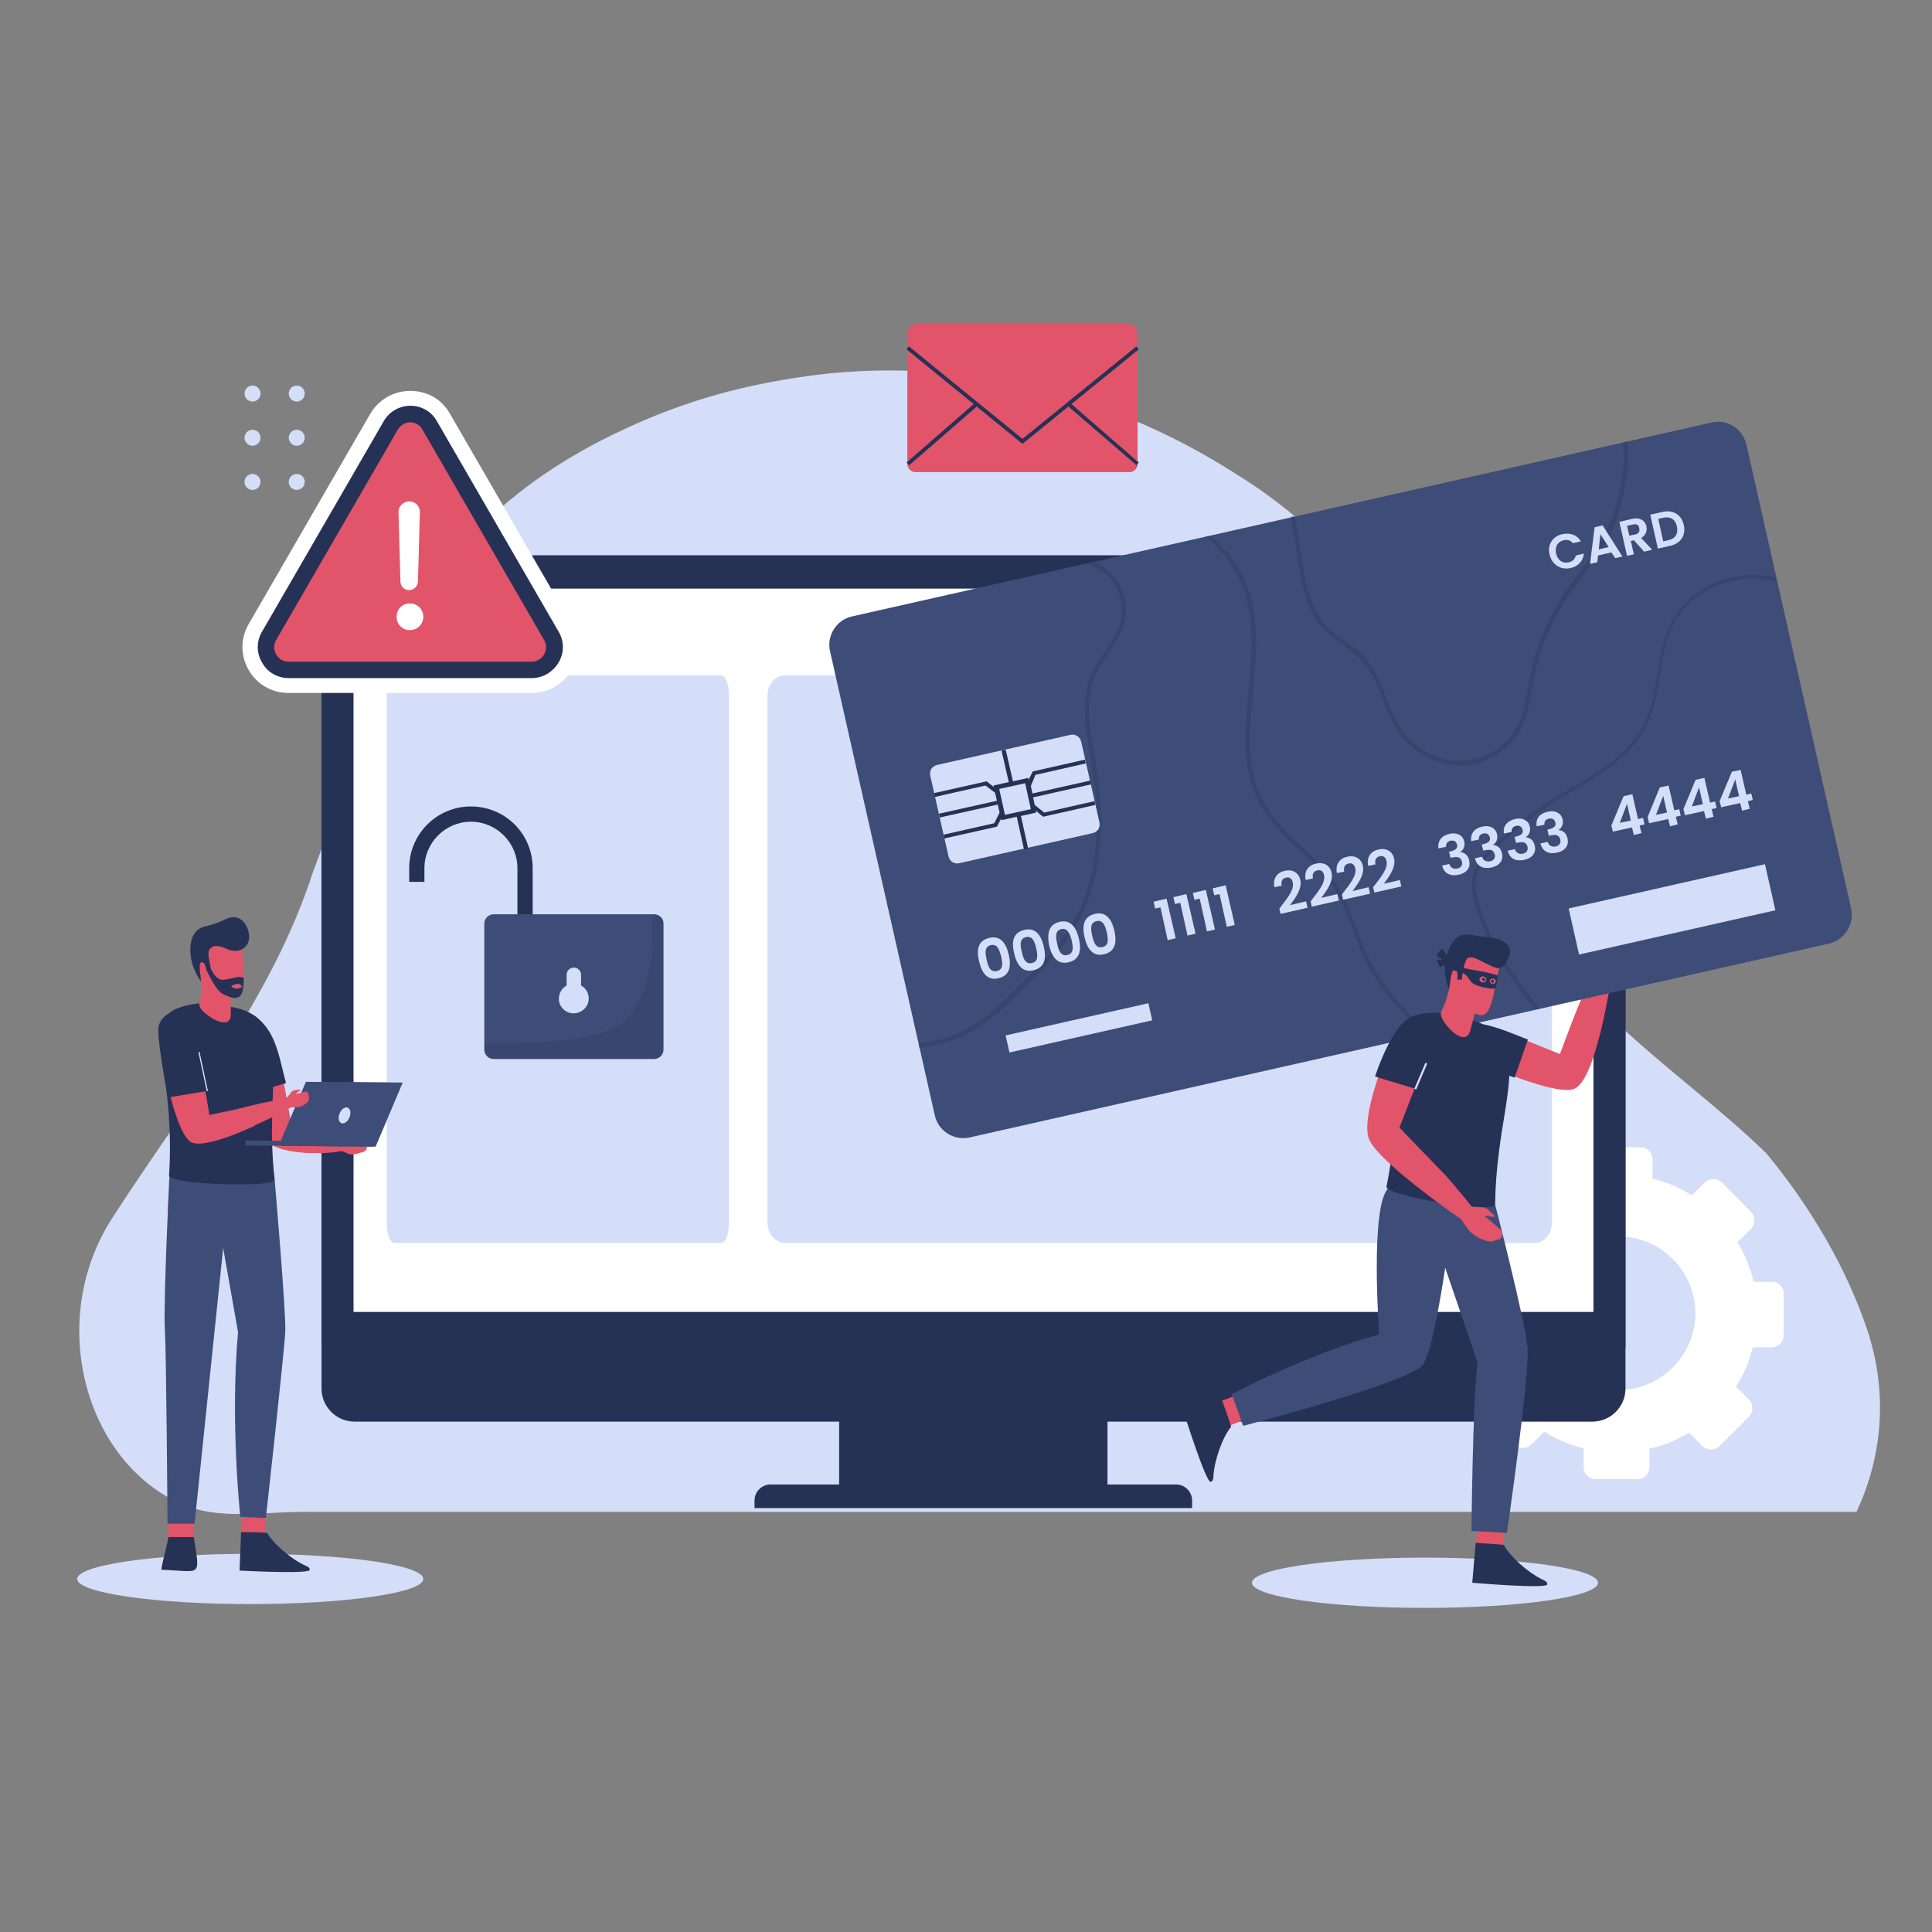 <svg xmlns="http://www.w3.org/2000/svg" xmlns:xlink="http://www.w3.org/1999/xlink" width="1024" zoomAndPan="magnify" viewBox="0 0 768 768" height="1024" preserveAspectRatio="xMidYMid meet" version="1.2"><rect x="0" y="0" width="768" height="768" fill="#808080" stroke="none"/><defs><clipPath id="156c2a4e96"><path d="M 497 619 L 636 619 L 636 639.328 L 497 639.328 Z M 497 619 "/></clipPath><clipPath id="03d1b53109"><path d="M 360 128.578 L 453 128.578 L 453 188 L 360 188 Z M 360 128.578 "/></clipPath><clipPath id="ac5a08b9df"><path d="M 360 128.578 L 453 128.578 L 453 176 L 360 176 Z M 360 128.578 "/></clipPath></defs><g id="45924e2775"><path style=" stroke:none;fill-rule:nonzero;fill:#d4def9;fill-opacity:1;" d="M 737.977 601.008 C 737.977 601.008 336.449 601.008 157.957 601.008 C 145.23 601.008 133.562 601.008 123.41 601.008 C 106.289 600.707 89.621 604.188 74.621 598.887 C 34.469 583.293 17.801 526.059 44.469 484.418 C 74.621 437.629 107.957 397.656 124.625 346.023 C 128.867 334.816 133.109 323.309 137.504 311.801 C 148.867 255.477 177.809 214.895 216.293 188.547 C 225.84 182.039 235.992 176.285 246.75 171.285 C 257.809 165.988 269.172 161.598 280.688 158.113 C 292.203 154.633 304.023 152.059 315.992 150.238 C 365.086 142.367 415.238 150.391 459.633 170.984 C 470.695 176.133 481.453 182.039 491.758 188.699 C 549.184 224.133 580.852 284.848 602.668 349.051 C 619.336 397.656 666.156 423.547 702.066 458.375 C 711.004 469.125 718.883 480.48 725.703 492.289 C 732.52 504.102 738.129 516.367 742.371 528.934 C 750.551 554.07 748.281 578.902 737.977 601.008 Z M 737.977 601.008 "/><path style=" stroke:none;fill-rule:nonzero;fill:#ffffff;fill-opacity:1;" d="M 704.34 509.551 L 697.066 509.551 C 695.855 503.949 693.582 498.648 690.703 493.805 L 696.004 488.504 C 697.824 486.688 697.824 483.66 696.004 481.691 L 684.488 470.031 C 682.672 468.215 679.641 468.215 677.672 470.031 L 672.52 475.18 C 667.824 472.152 662.52 469.883 656.914 468.52 L 656.914 460.949 C 656.914 458.223 654.793 456.102 652.062 456.102 L 635.547 456.102 C 632.82 456.102 630.699 458.223 630.699 460.949 L 630.699 468.215 C 625.094 469.426 619.789 471.699 614.941 474.574 L 609.641 469.277 C 607.82 467.457 604.789 467.457 602.82 469.277 L 591.152 480.934 C 589.336 482.75 589.336 485.781 591.152 487.75 L 596.305 492.895 C 593.273 497.59 591 502.891 589.637 508.492 L 582.062 508.492 C 579.336 508.492 577.215 510.613 577.215 513.336 L 577.215 529.844 C 577.215 532.566 579.336 534.688 582.062 534.688 L 589.336 534.688 C 590.547 540.289 592.82 545.59 595.547 550.434 L 590.246 555.734 C 588.426 557.551 588.426 560.578 590.246 562.547 L 601.91 574.207 C 603.73 576.023 606.762 576.023 608.73 574.207 L 613.883 569.059 C 618.578 572.086 623.883 574.359 629.488 575.723 L 629.488 583.141 C 629.488 585.867 631.609 587.984 634.336 587.984 L 650.852 587.984 C 653.578 587.984 655.699 585.867 655.699 583.141 L 655.699 575.871 C 661.309 574.66 666.609 572.391 671.457 569.512 L 676.762 574.812 C 678.582 576.629 681.609 576.629 683.582 574.812 L 695.246 563.152 C 697.066 561.336 697.066 558.309 695.246 556.34 L 690.098 551.191 C 693.125 546.496 695.398 541.199 696.762 535.598 L 704.188 535.598 C 706.914 535.598 709.035 533.477 709.035 530.75 L 709.035 514.246 C 709.188 511.672 707.066 509.551 704.34 509.551 Z M 643.426 552.555 C 626.609 552.555 612.82 538.926 612.82 521.969 C 612.82 504.402 627.668 490.324 645.398 491.535 C 660.699 492.594 672.973 505.012 673.883 520.152 C 674.945 537.715 660.852 552.555 643.426 552.555 Z M 643.426 552.555 "/><path style=" stroke:none;fill-rule:nonzero;fill:#263156;fill-opacity:1;" d="M 333.57 563.004 L 440.238 563.004 L 440.238 592.984 L 333.57 592.984 Z M 333.57 563.004 "/><path style=" stroke:none;fill-rule:nonzero;fill:#263156;fill-opacity:1;" d="M 646.156 233.973 L 646.156 551.949 C 646.156 559.219 640.246 565.121 632.973 565.121 L 140.988 565.121 C 133.715 565.121 127.805 559.219 127.805 551.949 L 127.805 233.973 C 127.805 226.707 133.715 220.801 140.988 220.801 L 632.973 220.801 C 640.246 220.801 646.156 226.707 646.156 233.973 Z M 646.156 233.973 "/><path style=" stroke:none;fill-rule:nonzero;fill:#263156;fill-opacity:1;" d="M 646.156 233.973 L 646.156 535.445 L 127.805 535.445 L 127.805 233.973 C 127.805 226.707 133.715 220.801 140.988 220.801 L 632.973 220.801 C 640.246 220.801 646.156 226.707 646.156 233.973 Z M 646.156 233.973 "/><path style=" stroke:none;fill-rule:nonzero;fill:#ffffff;fill-opacity:1;" d="M 140.535 233.973 L 633.426 233.973 L 633.426 521.516 L 140.535 521.516 Z M 140.535 233.973 "/><path style=" stroke:none;fill-rule:nonzero;fill:#263156;fill-opacity:1;" d="M 474.027 599.492 L 299.934 599.492 L 299.934 596.465 C 299.934 592.984 302.812 590.105 306.297 590.105 L 467.512 590.105 C 470.996 590.105 473.875 592.984 473.875 596.465 L 473.875 599.492 Z M 474.027 599.492 "/><path style=" stroke:none;fill-rule:nonzero;fill:#d4def9;fill-opacity:1;" d="M 616.91 276.672 L 616.91 485.93 C 616.91 490.473 613.883 494.109 609.941 494.109 L 312.055 494.109 C 308.266 494.109 305.082 490.473 305.082 485.93 L 305.082 276.672 C 305.082 272.129 308.113 268.496 312.055 268.496 L 609.941 268.496 C 613.883 268.496 616.91 272.129 616.91 276.672 Z M 616.91 276.672 "/><path style=" stroke:none;fill-rule:nonzero;fill:#d4def9;fill-opacity:1;" d="M 289.781 276.672 L 289.781 485.93 C 289.781 490.473 288.418 494.109 286.75 494.109 L 156.746 494.109 C 155.078 494.109 153.715 490.473 153.715 485.93 L 153.715 276.672 C 153.715 272.129 155.078 268.496 156.746 268.496 L 286.75 268.496 C 288.418 268.496 289.781 272.129 289.781 276.672 Z M 289.781 276.672 "/><g clip-rule="nonzero" clip-path="url(#156c2a4e96)"><path style=" stroke:none;fill-rule:nonzero;fill:#d4def9;fill-opacity:1;" d="M 635.246 629.172 C 635.246 629.5 635.137 629.824 634.914 630.152 C 634.695 630.477 634.363 630.801 633.922 631.121 C 633.484 631.441 632.938 631.758 632.285 632.074 C 631.629 632.387 630.871 632.695 630.008 632.996 C 629.148 633.297 628.184 633.594 627.121 633.883 C 626.062 634.172 624.902 634.453 623.652 634.723 C 622.402 634.996 621.059 635.258 619.633 635.512 C 618.203 635.766 616.691 636.008 615.098 636.238 C 613.504 636.469 611.836 636.688 610.094 636.898 C 608.355 637.105 606.547 637.301 604.672 637.48 C 602.801 637.664 600.871 637.832 598.883 637.984 C 596.895 638.141 594.863 638.277 592.781 638.406 C 590.699 638.531 588.582 638.641 586.426 638.734 C 584.27 638.828 582.086 638.91 579.875 638.973 C 577.668 639.035 575.441 639.086 573.199 639.117 C 570.957 639.148 568.707 639.164 566.457 639.164 C 564.203 639.164 561.953 639.148 559.715 639.117 C 557.473 639.086 555.246 639.035 553.035 638.973 C 550.824 638.91 548.645 638.828 546.488 638.734 C 544.332 638.641 542.211 638.531 540.129 638.406 C 538.051 638.277 536.016 638.141 534.027 637.984 C 532.043 637.832 530.109 637.664 528.238 637.48 C 526.363 637.301 524.559 637.105 522.816 636.898 C 521.074 636.688 519.406 636.469 517.812 636.238 C 516.219 636.008 514.711 635.766 513.281 635.512 C 511.852 635.258 510.512 634.996 509.258 634.723 C 508.008 634.453 506.852 634.172 505.789 633.883 C 504.727 633.594 503.766 633.297 502.902 632.996 C 502.039 632.695 501.281 632.387 500.629 632.074 C 499.973 631.758 499.426 631.441 498.988 631.121 C 498.547 630.801 498.219 630.477 497.996 630.152 C 497.777 629.824 497.664 629.5 497.664 629.172 C 497.664 628.844 497.777 628.52 497.996 628.191 C 498.219 627.867 498.547 627.543 498.988 627.223 C 499.426 626.902 499.973 626.582 500.629 626.27 C 501.281 625.957 502.039 625.648 502.902 625.348 C 503.766 625.043 504.727 624.75 505.789 624.461 C 506.852 624.172 508.008 623.891 509.258 623.621 C 510.512 623.348 511.852 623.086 513.281 622.832 C 514.711 622.578 516.219 622.336 517.812 622.105 C 519.406 621.875 521.074 621.652 522.816 621.445 C 524.559 621.238 526.363 621.043 528.238 620.863 C 530.109 620.68 532.043 620.512 534.027 620.359 C 536.016 620.203 538.051 620.062 540.129 619.938 C 542.211 619.812 544.332 619.703 546.488 619.609 C 548.645 619.512 550.824 619.434 553.035 619.371 C 555.246 619.305 557.473 619.258 559.715 619.227 C 561.957 619.195 564.203 619.18 566.457 619.18 C 568.707 619.18 570.957 619.195 573.199 619.227 C 575.441 619.258 577.668 619.305 579.875 619.371 C 582.086 619.434 584.27 619.512 586.426 619.609 C 588.582 619.703 590.699 619.812 592.781 619.938 C 594.863 620.062 596.895 620.203 598.883 620.359 C 600.871 620.512 602.801 620.68 604.672 620.863 C 606.547 621.043 608.355 621.238 610.094 621.445 C 611.836 621.652 613.504 621.875 615.098 622.105 C 616.691 622.336 618.203 622.578 619.633 622.832 C 621.059 623.086 622.402 623.348 623.652 623.621 C 624.902 623.891 626.062 624.172 627.121 624.461 C 628.184 624.75 629.148 625.043 630.008 625.348 C 630.871 625.648 631.629 625.957 632.285 626.27 C 632.938 626.582 633.484 626.902 633.922 627.223 C 634.363 627.543 634.695 627.867 634.914 628.191 C 635.137 628.52 635.246 628.844 635.246 629.172 Z M 635.246 629.172 "/></g><path style=" stroke:none;fill-rule:nonzero;fill:#d4def9;fill-opacity:1;" d="M 168.262 627.656 C 168.262 627.984 168.152 628.312 167.93 628.637 C 167.711 628.961 167.379 629.285 166.941 629.605 C 166.5 629.93 165.953 630.246 165.301 630.559 C 164.645 630.871 163.887 631.18 163.023 631.48 C 162.164 631.785 161.199 632.078 160.141 632.367 C 159.078 632.656 157.918 632.938 156.668 633.211 C 155.418 633.48 154.074 633.746 152.648 633.996 C 151.219 634.25 149.707 634.492 148.113 634.723 C 146.52 634.957 144.852 635.176 143.109 635.383 C 141.371 635.59 139.562 635.785 137.688 635.965 C 135.816 636.148 133.887 636.316 131.898 636.473 C 129.91 636.625 127.879 636.766 125.797 636.891 C 123.715 637.016 121.598 637.125 119.441 637.219 C 117.285 637.316 115.102 637.395 112.891 637.457 C 110.684 637.523 108.457 637.57 106.215 637.602 C 103.973 637.637 101.723 637.652 99.473 637.652 C 97.219 637.652 94.973 637.637 92.73 637.602 C 90.488 637.57 88.262 637.523 86.051 637.457 C 83.84 637.395 81.66 637.316 79.504 637.219 C 77.348 637.125 75.227 637.016 73.148 636.891 C 71.066 636.766 69.031 636.625 67.043 636.473 C 65.059 636.316 63.129 636.148 61.254 635.965 C 59.379 635.785 57.574 635.59 55.832 635.383 C 54.09 635.176 52.422 634.957 50.828 634.723 C 49.238 634.492 47.727 634.25 46.297 633.996 C 44.867 633.746 43.527 633.48 42.273 633.211 C 41.023 632.938 39.867 632.656 38.805 632.367 C 37.742 632.078 36.781 631.785 35.918 631.48 C 35.055 631.18 34.297 630.871 33.645 630.559 C 32.988 630.246 32.441 629.93 32.004 629.605 C 31.562 629.285 31.234 628.961 31.012 628.637 C 30.793 628.312 30.68 627.984 30.68 627.656 C 30.68 627.332 30.793 627.004 31.012 626.68 C 31.234 626.352 31.562 626.027 32.004 625.707 C 32.441 625.387 32.988 625.07 33.645 624.758 C 34.297 624.441 35.055 624.137 35.918 623.832 C 36.781 623.531 37.742 623.234 38.805 622.945 C 39.867 622.656 41.023 622.379 42.273 622.105 C 43.527 621.832 44.867 621.57 46.297 621.316 C 47.727 621.066 49.238 620.824 50.828 620.59 C 52.422 620.359 54.09 620.141 55.832 619.934 C 57.574 619.727 59.379 619.531 61.254 619.348 C 63.129 619.168 65.059 619 67.043 618.844 C 69.031 618.691 71.066 618.551 73.148 618.426 C 75.227 618.301 77.348 618.188 79.504 618.094 C 81.66 618 83.84 617.918 86.051 617.855 C 88.262 617.793 90.488 617.746 92.73 617.711 C 94.973 617.68 97.219 617.664 99.473 617.664 C 101.723 617.664 103.973 617.68 106.215 617.711 C 108.457 617.746 110.684 617.793 112.891 617.855 C 115.102 617.918 117.285 618 119.441 618.094 C 121.598 618.188 123.715 618.301 125.797 618.426 C 127.879 618.551 129.91 618.691 131.898 618.844 C 133.887 619 135.816 619.168 137.688 619.348 C 139.562 619.531 141.371 619.727 143.109 619.934 C 144.852 620.141 146.52 620.359 148.113 620.59 C 149.707 620.824 151.219 621.066 152.648 621.316 C 154.074 621.57 155.418 621.832 156.668 622.105 C 157.918 622.379 159.078 622.656 160.141 622.945 C 161.199 623.234 162.164 623.531 163.023 623.832 C 163.887 624.137 164.645 624.441 165.301 624.758 C 165.953 625.07 166.5 625.387 166.941 625.707 C 167.379 626.027 167.711 626.352 167.93 626.68 C 168.152 627.004 168.262 627.332 168.262 627.656 Z M 168.262 627.656 "/><path style=" stroke:none;fill-rule:nonzero;fill:#263156;fill-opacity:1;" d="M 211.746 378.578 L 205.688 378.578 L 205.688 345.113 C 205.688 334.969 197.352 326.641 187.203 326.641 C 177.051 326.641 168.715 334.969 168.715 345.113 L 168.715 350.566 L 162.656 350.566 L 162.656 345.113 C 162.656 331.637 173.566 320.582 187.203 320.582 C 200.84 320.582 211.746 331.484 211.746 345.113 Z M 211.746 378.578 "/><path style=" stroke:none;fill-rule:nonzero;fill:#3e4d77;fill-opacity:1;" d="M 259.93 363.434 L 196.293 363.434 C 194.172 363.434 192.504 365.102 192.504 367.219 L 192.504 417.188 C 192.504 419.309 194.172 420.973 196.293 420.973 L 259.93 420.973 C 262.051 420.973 263.719 419.309 263.719 417.188 L 263.719 367.219 C 263.871 365.102 262.051 363.434 259.93 363.434 Z M 225.234 391.75 L 225.234 387.512 C 225.234 385.844 226.598 384.633 228.113 384.633 C 229.777 384.633 230.992 385.996 230.992 387.512 L 230.992 391.75 C 232.809 392.809 234.02 394.625 234.02 396.898 C 234.02 400.379 230.992 403.105 227.355 402.805 C 224.777 402.5 222.656 400.531 222.203 397.957 C 221.898 395.234 223.113 392.961 225.234 391.75 Z M 225.234 391.75 "/><path style=" stroke:none;fill-rule:nonzero;fill:#263156;fill-opacity:0.2;" d="M 263.871 367.219 L 263.871 417.188 C 263.871 419.309 262.203 420.973 260.082 420.973 L 196.445 420.973 C 194.324 420.973 192.656 419.309 192.656 417.188 L 192.656 414.766 C 207.809 414.918 230.383 414.312 242.508 409.312 C 259.93 402.199 259.93 372.824 259.324 363.434 L 260.082 363.434 C 262.051 363.434 263.871 365.102 263.871 367.219 Z M 263.871 367.219 "/><path style=" stroke:none;fill-rule:nonzero;fill:#e25469;fill-opacity:1;" d="M 599.031 537.867 C 586 528.176 586 591.168 589.184 609.035 C 592.367 626.75 596.305 614.785 599.488 586.625 C 602.668 558.461 604.184 541.652 599.031 537.867 Z M 599.031 537.867 "/><path style=" stroke:none;fill-rule:nonzero;fill:#e25469;fill-opacity:1;" d="M 587.215 607.215 L 586.758 613.879 L 597.516 614.332 L 597.367 607.973 Z M 587.215 607.215 "/><path style=" stroke:none;fill-rule:nonzero;fill:#263156;fill-opacity:1;" d="M 597.82 614.18 C 597.82 614.18 599.789 618.27 606.457 623.57 C 613.125 628.867 614.941 627.809 615.094 629.777 C 615.246 631.746 585.242 629.172 585.242 629.172 L 586.609 613.273 C 586.609 613.426 597.82 613.879 597.82 614.18 Z M 597.82 614.18 "/><path style=" stroke:none;fill-rule:nonzero;fill:#e25469;fill-opacity:1;" d="M 563.578 471.848 C 550.242 469.578 550.848 483.961 551.152 495.32 C 552.363 513.336 548.879 534.383 555.395 538.172 C 572.668 547.406 575.395 478.816 570.852 474.879 C 568.727 473.062 567.973 473.211 563.578 471.848 Z M 563.578 471.848 "/><path style=" stroke:none;fill-rule:nonzero;fill:#e25469;fill-opacity:1;" d="M 581 477.148 C 567.668 479.27 572.668 492.746 576.758 503.344 C 583.578 520 587.062 541.047 594.336 542.562 C 613.73 545.742 594.336 479.875 588.879 477.602 C 586.152 476.695 585.547 476.996 581 477.148 Z M 581 477.148 "/><path style=" stroke:none;fill-rule:nonzero;fill:#e25469;fill-opacity:1;" d="M 561.457 538.473 C 565.547 522.727 507.059 546.496 491.758 556.188 C 476.453 565.879 489.027 564.973 516.453 557.25 C 543.879 549.375 559.941 544.68 561.457 538.473 Z M 561.457 538.473 "/><path style=" stroke:none;fill-rule:nonzero;fill:#e25469;fill-opacity:1;" d="M 491 554.824 L 484.938 557.098 L 488.574 566.789 L 494.484 564.363 Z M 491 554.824 "/><path style=" stroke:none;fill-rule:nonzero;fill:#263156;fill-opacity:1;" d="M 489.332 567.242 C 489.332 567.242 486.301 570.574 483.879 578.75 C 481.453 586.926 483.121 588.289 481.301 589.047 C 479.484 589.805 470.543 561.336 470.543 561.336 L 485.695 556.645 C 485.848 556.645 489.637 567.09 489.332 567.242 Z M 489.332 567.242 "/><path style=" stroke:none;fill-rule:nonzero;fill:#3e4d77;fill-opacity:1;" d="M 594.336 478.816 C 594.336 478.816 606.152 524.543 607.215 535.598 C 608.125 546.648 599.031 609.336 599.031 609.336 L 584.941 608.578 C 584.941 608.578 585.395 556.188 587.367 541.652 L 574.484 503.949 C 574.484 503.949 569.789 536.656 565.699 542.41 C 560.699 549.527 494.18 566.789 494.18 566.789 L 489.637 554.219 C 489.637 554.219 519.938 538.172 548.273 530.449 C 548.273 530.449 544.332 478.211 552.211 472 C 560.242 465.793 594.336 478.816 594.336 478.816 Z M 594.336 478.816 "/><path style=" stroke:none;fill-rule:nonzero;fill:#e25469;fill-opacity:1;" d="M 579.637 413.855 C 580.395 422.789 626.762 436.723 627.367 430.359 C 632.82 421.883 581.305 399.32 579.637 413.855 Z M 579.637 413.855 "/><path style=" stroke:none;fill-rule:nonzero;fill:#e25469;fill-opacity:1;" d="M 606.91 413.707 L 620.094 419.004 C 620.094 419.004 625.852 403.559 627.215 400.379 C 628.578 397.199 635.094 382.363 635.094 382.363 L 641.305 384.48 C 641.305 384.48 637.973 403.711 636.457 409.465 C 634.941 415.219 631.305 430.359 625.852 432.785 C 620.398 435.207 601.758 427.789 601.758 427.789 Z M 606.91 413.707 "/><path style=" stroke:none;fill-rule:nonzero;fill:#e25469;fill-opacity:1;" d="M 623.73 432.18 C 625.398 432.48 626.91 431.723 627.973 430.359 C 636.004 420.672 644.488 373.125 641.004 373.883 C 638.426 373.578 611.762 430.359 623.73 432.18 Z M 623.73 432.18 "/><path style=" stroke:none;fill-rule:nonzero;fill:#e25469;fill-opacity:1;" d="M 641.609 366.766 C 641.762 366.766 641.762 366.766 641.762 366.918 L 643.73 369.039 C 644.184 369.188 644.793 370.703 644.793 371.156 L 645.094 373.43 C 645.246 375.547 644.941 377.516 644.184 379.484 L 641.914 383.727 L 641.457 384.633 L 640.094 384.18 L 636.156 382.816 L 635.246 382.512 L 635.094 382.059 L 633.73 379.031 C 633.277 378.121 633.125 377.215 633.277 376.305 L 634.641 372.367 C 634.641 372.367 635.398 372.824 635.547 374.188 C 635.547 374.793 636.004 375.547 636.457 376.305 L 636.914 374.035 L 638.426 368.434 C 638.73 366.918 640.246 366.16 641.609 366.766 Z M 641.609 366.766 "/><path style=" stroke:none;fill-rule:nonzero;fill:#263156;fill-opacity:1;" d="M 602.062 428.395 C 596.758 426.574 576.605 419.004 578.879 411.887 C 581.609 403.41 593.73 408.254 595.852 408.859 C 597.973 409.465 607.367 413.25 607.367 413.25 Z M 602.062 428.395 "/><path style=" stroke:none;fill-rule:nonzero;fill:#3e4d77;fill-opacity:1;" d="M 694.188 176.586 L 735.855 361.164 C 737.219 367.371 733.277 373.578 727.066 375.094 L 385.391 452.164 C 379.176 453.527 372.965 449.59 371.602 443.383 L 329.934 258.805 C 328.57 252.598 332.508 246.391 338.723 245.027 L 680.398 167.957 C 686.461 166.441 692.672 170.379 694.188 176.586 Z M 694.188 176.586 "/><path style=" stroke:none;fill-rule:nonzero;fill:#263156;fill-opacity:0.3;" d="M 479.027 213.23 C 486.605 219.133 492.363 227.461 495.09 236.547 C 498.727 248.508 497.516 261.684 496.301 274.402 C 494.785 289.996 493.27 306.352 501.152 320.129 C 505.09 326.945 510.848 332.547 516.453 337.844 C 521.453 342.691 526.758 347.535 530.547 353.441 C 533.574 358.285 535.695 363.891 537.668 369.34 C 538.879 372.367 539.941 375.699 541.305 378.727 C 546.758 390.84 555.547 401.895 567.215 411.281 L 569.336 410.828 C 557.363 401.594 548.273 390.387 542.82 378.121 C 541.453 375.094 540.242 371.914 539.184 368.887 C 537.211 363.434 535.09 357.832 531.91 352.684 C 528.121 346.629 522.816 341.633 517.668 336.785 C 512.059 331.484 506.453 326.188 502.664 319.523 C 495.09 306.199 496.605 290.906 498.121 274.855 C 499.332 261.984 500.543 248.66 496.906 236.395 C 494.18 227.312 488.574 219.133 481.301 213.078 Z M 434.633 223.223 L 431.453 223.98 C 435.238 224.887 438.723 227.008 441.301 229.887 C 445.391 234.578 446.906 241.242 445.391 247.297 C 444.332 251.539 441.754 255.172 439.18 258.957 C 437.211 261.684 435.238 264.711 433.875 267.891 C 429.48 277.883 431.453 289.09 433.27 299.84 C 433.422 301.051 433.723 302.109 433.875 303.172 C 438.27 329.215 435.844 350.715 426.453 366.766 C 420.844 376.457 412.664 384.48 404.934 392.203 C 398.117 399.02 390.391 406.59 380.996 410.676 C 375.844 412.949 370.086 414.008 365.086 414.918 L 365.391 416.582 C 367.512 416.281 369.633 415.824 371.902 415.371 C 375.086 414.613 378.418 413.707 381.602 412.344 C 391.297 408.254 399.176 400.379 406.148 393.566 C 414.027 385.691 422.359 377.668 427.965 367.676 C 437.359 351.172 439.938 329.516 435.543 302.867 C 435.391 301.809 435.238 300.598 434.938 299.535 C 433.117 288.938 431.148 278.035 435.391 268.496 C 436.754 265.469 438.723 262.59 440.543 259.867 C 443.117 256.082 445.695 252.297 446.906 247.754 C 448.727 241.242 446.906 233.973 442.512 228.824 C 440.391 226.402 437.664 224.434 434.633 223.223 Z M 685.246 230.34 C 675.852 233.367 668.125 239.574 664.188 247.754 C 661.004 254.113 659.793 261.23 658.73 268.195 C 657.672 275.008 656.457 282.125 653.277 288.332 C 647.367 299.84 635.699 306.652 624.488 313.316 C 621.762 314.98 618.73 316.648 616.004 318.465 C 607.062 324.219 598.73 330.879 591.457 338.602 C 589.336 340.875 587.062 343.449 585.852 346.629 C 584.336 350.867 585.395 355.711 586.305 359.348 C 590.699 375.246 600.246 389.023 610.246 401.289 L 612.062 400.836 C 601.91 388.57 592.215 374.641 587.82 358.742 C 586.758 355.105 586 350.867 587.215 346.93 C 588.273 344.055 590.242 341.633 592.367 339.512 C 599.637 331.941 607.82 325.277 616.609 319.676 C 619.336 318.012 622.215 316.191 624.941 314.527 C 636.457 307.715 648.277 300.75 654.336 288.785 C 657.672 282.426 658.73 275.16 659.941 268.195 C 661.004 261.379 662.215 254.414 665.246 248.207 C 669.035 240.637 676.457 234.578 685.398 231.703 C 692.367 229.43 699.793 229.43 706.309 231.398 L 705.855 229.582 C 699.641 228.066 692.219 228.219 685.246 230.34 Z M 549.637 277.883 C 551.457 282.578 553.426 287.574 556.457 291.816 C 562.215 299.688 572.062 304.535 581.609 304.23 C 583.121 304.23 584.637 303.93 586.152 303.625 C 594.184 301.809 601.457 296.355 604.941 289.09 C 607.215 284.547 607.973 279.398 608.883 274.555 C 609.184 273.191 609.336 271.828 609.641 270.465 C 611.762 259.109 616.152 247.902 622.52 238.215 C 624.641 234.883 627.062 231.551 629.488 228.371 C 633.883 222.465 638.426 216.41 641.305 209.594 C 643.578 204.445 645.094 198.691 646.305 190.973 C 647.062 186.277 647.672 180.824 646.914 175.375 L 645.246 175.68 C 645.852 180.824 645.246 185.973 644.641 190.668 C 643.426 198.238 641.914 203.84 639.641 208.84 C 636.762 215.5 632.215 221.559 627.973 227.312 C 625.547 230.492 623.125 233.82 621.004 237.152 C 614.641 246.996 610.094 258.352 607.973 270.012 C 607.668 271.375 607.516 272.734 607.215 274.098 C 606.457 278.945 605.547 283.789 603.426 288.18 C 599.488 296.355 590.699 301.961 581.457 302.414 C 572.363 302.867 563.121 298.176 557.668 290.754 C 554.789 286.668 552.82 281.973 551 277.277 C 548.727 271.375 546.305 265.316 541.758 260.621 C 539.637 258.352 536.91 256.535 534.484 254.719 C 531.91 252.902 529.332 251.082 527.211 248.812 C 522.516 243.816 520.547 236.699 519.332 231.855 C 518.273 227.312 517.668 222.617 516.91 218.074 C 516.301 213.836 515.543 209.445 514.637 205.055 L 512.969 205.355 C 513.879 209.594 514.637 213.988 515.242 218.227 C 516 222.77 516.605 227.461 517.668 232.156 C 518.879 237.152 520.848 244.574 525.848 249.871 C 528.121 252.297 530.848 254.113 533.426 256.082 C 535.848 257.746 538.426 259.562 540.395 261.684 C 545.09 266.227 547.363 271.98 549.637 277.883 Z M 549.637 277.883 "/><path style=" stroke:none;fill-rule:nonzero;fill:#d4def9;fill-opacity:1;" d="M 434.332 331.184 L 381.297 343.145 C 379.328 343.598 377.512 342.387 377.055 340.418 L 369.781 308.32 C 369.328 306.352 370.539 304.535 372.512 304.078 L 425.543 292.117 C 427.512 291.664 429.328 292.875 429.785 294.844 L 437.059 326.945 C 437.512 328.91 436.301 330.73 434.332 331.184 Z M 434.332 331.184 "/><path style=" stroke:none;fill-rule:nonzero;fill:#263156;fill-opacity:1;" d="M 411.602 308.016 L 431.602 303.473 L 431.301 301.961 L 410.543 306.652 L 408.875 309.984 L 408.723 309.227 L 402.664 310.59 L 399.785 298.023 L 398.117 298.324 L 400.996 310.895 L 394.934 312.258 L 395.086 312.863 L 392.207 310.59 L 371.297 315.285 L 371.602 316.797 L 391.754 312.258 L 395.543 315.133 L 396.297 318.312 L 373.27 323.461 L 373.57 324.977 L 396.602 319.828 L 397.359 323.008 L 395.238 327.246 L 375.086 331.789 L 375.391 333.305 L 396.297 328.609 L 397.965 325.43 L 398.117 326.035 L 404.18 324.672 L 407.059 337.695 L 408.723 337.391 L 405.844 324.371 L 411.906 323.008 L 411.754 322.25 L 414.633 324.672 L 435.391 319.977 L 435.086 318.465 L 415.086 323.008 L 411.301 319.977 L 410.691 316.949 L 433.723 311.801 L 433.422 310.289 L 410.391 315.438 L 409.785 312.406 Z M 409.785 321.645 L 399.48 323.914 L 397.207 313.617 L 407.512 311.348 Z M 409.785 321.645 "/><path style=" stroke:none;fill-rule:nonzero;fill:#d4def9;fill-opacity:1;" d="M 393.27 372.824 C 397.664 371.762 399.934 374.941 400.996 379.484 C 402.055 384.027 401.449 387.812 396.906 388.871 C 392.512 389.934 390.238 386.754 389.176 382.059 C 388.117 377.516 388.723 373.883 393.27 372.824 Z M 393.875 375.699 C 391.297 376.305 391.602 378.879 392.207 381.453 C 392.812 384.332 393.723 386.602 396.297 385.996 C 398.875 385.391 398.57 382.969 397.965 380.09 C 397.207 377.516 396.449 375.094 393.875 375.699 Z M 393.875 375.699 "/><path style=" stroke:none;fill-rule:nonzero;fill:#d4def9;fill-opacity:1;" d="M 407.207 369.645 C 411.602 368.582 413.875 371.762 414.938 376.305 C 415.996 380.848 415.391 384.633 410.844 385.691 C 406.449 386.754 404.18 383.574 403.117 378.879 C 402.055 374.336 402.664 370.703 407.207 369.645 Z M 407.812 372.52 C 405.238 373.125 405.543 375.699 406.148 378.273 C 406.754 381.152 407.664 383.422 410.238 382.816 C 412.812 382.211 412.512 379.789 411.906 376.91 C 411.301 374.336 410.391 371.914 407.812 372.52 Z M 407.812 372.52 "/><path style=" stroke:none;fill-rule:nonzero;fill:#d4def9;fill-opacity:1;" d="M 421.148 366.465 C 425.543 365.402 427.816 368.582 428.875 373.125 C 429.938 377.668 429.332 381.453 424.785 382.512 C 420.391 383.574 418.117 380.395 417.059 375.852 C 416.148 371.309 416.754 367.523 421.148 366.465 Z M 421.906 369.34 C 419.328 369.945 419.633 372.52 420.238 375.094 C 420.844 377.973 421.754 380.242 424.328 379.637 C 426.906 379.031 426.602 376.609 425.996 373.73 C 425.238 371.156 424.328 368.734 421.906 369.34 Z M 421.906 369.34 "/><path style=" stroke:none;fill-rule:nonzero;fill:#d4def9;fill-opacity:1;" d="M 435.238 363.285 C 439.633 362.223 441.906 365.402 442.969 369.945 C 444.027 374.488 443.422 378.273 438.875 379.332 C 434.48 380.395 432.207 377.215 431.148 372.672 C 430.086 368.129 430.695 364.344 435.238 363.285 Z M 435.844 366.16 C 433.27 366.766 433.574 369.34 434.18 371.914 C 434.785 374.793 435.695 377.062 438.27 376.457 C 440.844 375.852 440.543 373.43 439.938 370.551 C 439.332 367.977 438.422 365.555 435.844 366.16 Z M 435.844 366.16 "/><path style=" stroke:none;fill-rule:nonzero;fill:#d4def9;fill-opacity:1;" d="M 461.301 360.711 L 459.18 361.164 L 458.574 358.438 L 463.727 357.227 L 467.363 372.973 L 464.18 373.73 Z M 461.301 360.711 "/><path style=" stroke:none;fill-rule:nonzero;fill:#d4def9;fill-opacity:1;" d="M 469.18 358.891 L 467.059 359.348 L 466.453 356.621 L 471.605 355.41 L 475.242 371.156 L 472.059 371.914 Z M 469.18 358.891 "/><path style=" stroke:none;fill-rule:nonzero;fill:#d4def9;fill-opacity:1;" d="M 476.906 357.227 L 474.785 357.68 L 474.18 354.957 L 479.332 353.746 L 482.969 369.492 L 479.785 370.25 Z M 476.906 357.227 "/><path style=" stroke:none;fill-rule:nonzero;fill:#d4def9;fill-opacity:1;" d="M 484.785 355.41 L 482.664 355.863 L 482.059 353.137 L 487.211 351.926 L 490.848 367.676 L 487.664 368.434 Z M 484.785 355.41 "/><path style=" stroke:none;fill-rule:nonzero;fill:#d4def9;fill-opacity:1;" d="M 508.574 361.164 C 511.453 357.379 514.637 353.746 513.879 350.715 C 513.574 349.352 512.668 348.445 511.152 348.898 C 509.637 349.203 509.18 350.414 509.484 352.078 L 506.605 352.684 C 505.848 349.051 507.816 346.777 510.695 346.172 C 514.031 345.418 516.301 347.082 516.91 349.809 C 517.668 353.441 514.789 357.074 512.816 359.801 L 519.18 358.285 L 519.789 360.859 L 509.031 363.285 Z M 508.574 361.164 "/><path style=" stroke:none;fill-rule:nonzero;fill:#d4def9;fill-opacity:1;" d="M 521 358.285 C 523.879 354.5 527.059 350.867 526.305 347.84 C 526 346.477 525.09 345.566 523.574 346.023 C 522.059 346.324 521.605 347.535 521.91 349.203 L 519.031 349.809 C 518.273 346.172 520.242 343.902 523.121 343.297 C 526.453 342.539 528.727 344.203 529.332 346.93 C 530.09 350.566 527.211 354.199 525.242 356.926 L 531.605 355.41 L 532.211 357.984 L 521.453 360.406 Z M 521 358.285 "/><path style=" stroke:none;fill-rule:nonzero;fill:#d4def9;fill-opacity:1;" d="M 533.426 355.562 C 536.305 351.777 539.484 348.141 538.727 345.113 C 538.426 343.75 537.516 342.844 536 343.297 C 534.484 343.598 534.031 344.812 534.332 346.477 L 531.453 347.082 C 530.695 343.449 532.668 341.176 535.547 340.57 C 538.879 339.812 541.152 341.48 541.758 344.203 C 542.516 347.84 539.637 351.473 537.668 354.199 L 544.031 352.684 L 544.637 355.258 L 533.879 357.68 Z M 533.426 355.562 "/><path style=" stroke:none;fill-rule:nonzero;fill:#d4def9;fill-opacity:1;" d="M 545.848 352.684 C 548.727 348.898 551.91 345.266 551.152 342.238 C 550.848 340.875 549.941 339.965 548.426 340.418 C 546.91 340.723 546.453 341.934 546.758 343.598 L 543.879 344.203 C 543.121 340.57 545.09 338.301 547.969 337.695 C 551.305 336.938 553.578 338.602 554.184 341.328 C 554.941 344.961 552.062 348.598 550.09 351.32 L 556.457 349.809 L 557.062 352.383 L 546.305 354.805 Z M 545.848 352.684 "/><path style=" stroke:none;fill-rule:nonzero;fill:#d4def9;fill-opacity:1;" d="M 576.152 331.484 C 579.336 330.73 581.609 332.242 582.062 334.516 C 582.516 336.484 581.609 337.996 580.547 338.602 L 580.547 338.754 C 582.215 338.906 583.578 339.965 584.031 342.086 C 584.637 344.66 583.273 346.93 579.941 347.688 C 576.758 348.445 574.031 347.387 573.273 344.055 L 576.152 343.449 C 576.457 344.812 577.668 345.566 579.336 345.266 C 580.852 344.961 581.457 343.75 581.152 342.539 C 580.699 340.723 579.484 340.418 577.215 340.875 L 576.605 341.023 L 576 338.602 L 576.605 338.449 C 578.426 337.996 579.637 337.238 579.184 335.727 C 578.879 334.516 577.973 333.91 576.605 334.211 C 575.094 334.516 574.789 335.574 574.789 336.633 L 571.758 337.238 C 571.457 334.211 573.121 332.09 576.152 331.484 Z M 576.152 331.484 "/><path style=" stroke:none;fill-rule:nonzero;fill:#d4def9;fill-opacity:1;" d="M 589.184 328.609 C 592.367 327.852 594.637 329.367 595.094 331.637 C 595.547 333.605 594.637 335.121 593.578 335.727 L 593.578 335.879 C 595.246 336.027 596.609 337.09 597.062 339.207 C 597.668 341.781 596.305 344.055 592.973 344.812 C 589.789 345.566 587.062 344.508 586.305 341.176 L 589.184 340.57 C 589.488 341.934 590.699 342.691 592.367 342.387 C 593.879 342.086 594.488 340.875 594.184 339.664 C 593.73 337.844 592.516 337.543 590.246 337.996 L 589.637 338.148 L 589.031 335.727 L 589.637 335.574 C 591.457 335.121 592.668 334.363 592.215 332.848 C 591.91 331.637 591 331.031 589.637 331.336 C 588.121 331.637 587.82 332.699 587.82 333.758 L 584.789 334.363 C 584.488 331.336 586.152 329.215 589.184 328.609 Z M 589.184 328.609 "/><path style=" stroke:none;fill-rule:nonzero;fill:#d4def9;fill-opacity:1;" d="M 602.215 325.582 C 605.395 324.824 607.668 326.336 608.125 328.609 C 608.578 330.578 607.668 332.09 606.609 332.699 L 606.609 332.848 C 608.273 333 609.641 334.059 610.094 336.18 C 610.699 338.754 609.336 341.023 606.004 341.781 C 602.82 342.539 600.094 341.48 599.336 338.148 L 602.215 337.543 C 602.516 338.906 603.73 339.664 605.395 339.359 C 606.91 339.059 607.516 337.844 607.215 336.633 C 606.762 334.816 605.547 334.516 603.273 334.969 L 602.668 335.121 L 602.062 332.699 L 602.668 332.547 C 604.488 332.09 605.699 331.336 605.246 329.82 C 604.941 328.609 604.031 328.004 602.668 328.305 C 601.152 328.609 600.852 329.668 600.852 330.73 L 597.82 331.336 C 597.367 328.305 599.184 326.336 602.215 325.582 Z M 602.215 325.582 "/><path style=" stroke:none;fill-rule:nonzero;fill:#d4def9;fill-opacity:1;" d="M 615.246 322.703 C 618.426 321.945 620.699 323.461 621.152 325.73 C 621.609 327.699 620.699 329.215 619.641 329.82 L 619.641 329.973 C 621.305 330.125 622.668 331.184 623.125 333.305 C 623.73 335.879 622.367 338.148 619.031 338.906 C 615.852 339.664 613.125 338.602 612.367 335.27 L 615.246 334.664 C 615.547 336.027 616.762 336.785 618.426 336.484 C 619.941 336.18 620.547 334.969 620.246 333.758 C 619.789 331.941 618.578 331.637 616.305 332.09 L 615.699 332.242 L 615.094 329.82 L 615.699 329.668 C 617.52 329.215 618.73 328.457 618.273 326.945 C 617.973 325.73 617.062 325.125 615.699 325.43 C 614.184 325.73 613.883 326.793 613.883 327.852 L 610.852 328.457 C 610.395 325.43 612.062 323.309 615.246 322.703 Z M 615.246 322.703 "/><path style=" stroke:none;fill-rule:nonzero;fill:#d4def9;fill-opacity:1;" d="M 648.73 328.91 L 641.156 330.578 L 640.547 328.156 L 645.398 316.496 L 648.883 315.738 L 651.156 325.582 L 653.125 325.125 L 653.73 327.699 L 651.762 328.156 L 652.52 331.184 L 649.488 331.941 Z M 648.277 326.188 L 646.762 319.523 L 643.883 327.094 Z M 648.277 326.188 "/><path style=" stroke:none;fill-rule:nonzero;fill:#d4def9;fill-opacity:1;" d="M 663.125 325.582 L 655.551 327.246 L 654.941 324.824 L 659.793 313.012 L 663.277 312.258 L 665.551 322.098 L 667.52 321.645 L 668.125 324.219 L 666.156 324.672 L 666.914 327.699 L 663.883 328.457 Z M 662.672 323.008 L 661.156 316.344 L 658.277 323.914 Z M 662.672 323.008 "/><path style=" stroke:none;fill-rule:nonzero;fill:#d4def9;fill-opacity:1;" d="M 677.367 322.402 L 669.793 324.066 L 669.188 321.645 L 674.035 309.984 L 677.52 309.227 L 679.793 319.07 L 681.762 318.617 L 682.367 321.191 L 680.398 321.645 L 681.156 324.672 L 678.125 325.43 Z M 676.914 319.676 L 675.398 313.012 L 672.52 320.582 Z M 676.914 319.676 "/><path style=" stroke:none;fill-rule:nonzero;fill:#d4def9;fill-opacity:1;" d="M 691.762 319.223 L 684.188 320.887 L 683.582 318.465 L 688.43 306.805 L 691.914 306.047 L 694.188 315.891 L 696.156 315.438 L 696.762 318.012 L 694.793 318.465 L 695.551 321.492 L 692.52 322.25 Z M 691.309 316.496 L 689.793 309.832 L 686.914 317.402 Z M 691.309 316.496 "/><path style=" stroke:none;fill-rule:nonzero;fill:#d4def9;fill-opacity:1;" d="M 399.738 411.594 L 456.496 398.801 L 458.031 405.594 L 401.27 418.387 Z M 399.738 411.594 "/><path style=" stroke:none;fill-rule:nonzero;fill:#d4def9;fill-opacity:1;" d="M 623.566 361.125 L 701.609 343.535 L 705.742 361.852 L 627.703 379.438 Z M 623.566 361.125 "/><path style=" stroke:none;fill-rule:nonzero;fill:#d4def9;fill-opacity:1;" d="M 621.152 212.32 C 624.184 211.715 626.91 212.625 628.426 215.199 L 625.246 215.953 C 624.336 214.742 622.973 214.441 621.609 214.742 C 619.184 215.348 617.973 217.316 618.578 220.043 C 619.184 222.77 621.305 224.133 623.578 223.527 C 625.094 223.223 626.004 222.312 626.457 220.801 L 629.641 220.043 C 629.336 223.07 627.215 225.191 624.336 225.797 C 620.398 226.707 616.91 224.434 616.004 220.496 C 614.941 216.711 617.215 213.078 621.152 212.32 Z M 621.152 212.32 "/><path style=" stroke:none;fill-rule:nonzero;fill:#d4def9;fill-opacity:1;" d="M 640.547 219.59 L 635.246 220.801 L 634.941 223.527 L 632.062 224.133 L 633.883 209.594 L 637.062 208.84 L 644.941 221.254 L 642.062 221.859 Z M 636.156 212.32 L 635.547 218.379 L 639.488 217.469 Z M 636.156 212.32 "/><path style=" stroke:none;fill-rule:nonzero;fill:#d4def9;fill-opacity:1;" d="M 648.73 206.266 C 651.914 205.508 654.035 207.02 654.488 209.293 C 654.793 210.957 654.336 212.773 652.367 213.836 L 656.762 218.527 L 653.578 219.285 L 649.488 214.742 L 648.277 215.047 L 649.488 220.348 L 646.762 220.953 L 643.73 207.477 Z M 649.035 208.535 L 646.762 208.988 L 647.672 212.926 L 649.941 212.473 C 651.457 212.168 651.914 211.262 651.609 209.898 C 651.457 208.688 650.551 208.082 649.035 208.535 Z M 649.035 208.535 "/><path style=" stroke:none;fill-rule:nonzero;fill:#d4def9;fill-opacity:1;" d="M 669.336 208.688 C 670.246 212.773 668.125 216.105 663.73 217.016 L 659.035 218.074 L 656.004 204.598 L 660.699 203.539 C 665.094 202.48 668.43 204.598 669.336 208.688 Z M 663.125 214.742 C 666.004 214.137 667.215 212.168 666.609 209.293 C 666.004 206.414 664.035 205.203 661.156 205.809 L 659.188 206.266 L 661.156 215.199 Z M 663.125 214.742 "/><path style=" stroke:none;fill-rule:nonzero;fill:#263156;fill-opacity:1;" d="M 551.152 471.699 C 550.699 475.332 594.031 482.602 594.336 478.816 C 594.488 464.582 596.609 452.164 598.273 441.867 C 598.578 440.203 598.73 438.539 599.031 436.871 C 601.305 420.82 600.852 410.375 585.242 405.527 L 572.215 402.5 C 555.547 402.5 554.332 408.859 554.484 423.699 C 554.484 428.543 554.789 434.449 554.484 441.262 C 554.332 449.895 553.578 459.887 551.152 471.699 Z M 551.152 471.699 "/><path style=" stroke:none;fill-rule:nonzero;fill:#e25469;fill-opacity:1;" d="M 574.941 397.199 C 573.879 400.988 572.516 401.594 572.82 403.559 C 573.273 406.59 581.91 416.734 584.336 410.07 L 584.488 409.465 L 586.305 402.805 C 590.395 405.074 592.062 402.047 593.426 396.746 C 593.426 396.594 593.578 396.293 593.578 396.141 C 594.336 392.508 595.094 387.965 596.305 383.422 C 591.91 367.07 568.727 369.793 576.152 393.113 C 576 393.113 576 393.566 574.941 397.199 Z M 574.941 397.199 "/><path style=" stroke:none;fill-rule:nonzero;fill:#263156;fill-opacity:1;" d="M 576 393.113 C 576.305 393.113 576.605 385.086 578.273 385.391 C 579.484 385.691 579.484 387.66 579.336 389.48 L 581.152 389.328 C 581.305 385.844 582.363 381.605 583.426 380.848 C 585.547 379.484 589.789 382.969 594.336 384.633 C 596.004 385.238 597.367 384.48 598.273 383.27 C 599.031 382.363 599.488 381 599.941 379.938 C 600.547 378.121 600.094 376.152 598.578 374.941 C 595.246 372.219 590.699 372.824 585.547 371.762 C 579.031 370.398 577.215 374.188 575.094 379.484 C 572.973 384.938 575.699 393.113 576 393.113 Z M 576 393.113 "/><path style=" stroke:none;fill-rule:nonzero;fill:#263156;fill-opacity:1;" d="M 581.91 384.785 C 578.426 383.875 574.941 379.938 574.941 379.938 C 574.941 379.938 574.031 381.152 574.184 383.121 C 574.336 385.086 579.031 385.996 581.305 386.754 C 583.578 387.512 583.879 389.934 585.852 391.145 C 587.82 392.355 593.426 393.414 594.336 392.809 C 595.094 392.203 595.395 387.812 595.395 387.812 C 591.609 386.301 585.395 385.691 581.91 384.785 Z M 589.488 390.539 C 588.73 390.539 588.121 389.934 588.121 389.328 C 588.121 388.723 588.73 388.117 589.488 388.117 C 590.246 388.117 590.852 388.723 590.852 389.328 C 590.852 389.934 590.246 390.539 589.488 390.539 Z M 593.426 391.145 C 592.82 391.145 592.215 390.691 592.215 390.086 C 592.215 389.48 592.668 389.023 593.426 389.023 C 594.031 389.023 594.637 389.48 594.637 390.086 C 594.637 390.691 594.031 391.145 593.426 391.145 Z M 593.426 391.145 "/><path style=" stroke:none;fill-rule:nonzero;fill:#263156;fill-opacity:1;" d="M 574.484 381.301 L 571 381.605 C 571 381.605 572.363 384.48 572.363 384.48 C 572.363 384.48 574.637 383.422 574.637 383.422 Z M 574.484 381.301 "/><path style=" stroke:none;fill-rule:nonzero;fill:#263156;fill-opacity:1;" d="M 575.242 380.547 C 575.242 380.242 573.879 377.062 573.426 377.215 C 572.062 377.668 570.699 379.938 571.457 380.242 C 572.215 380.547 574.484 382.211 574.484 382.211 Z M 575.242 380.547 "/><path style=" stroke:none;fill-rule:nonzero;fill:#263156;fill-opacity:1;" d="M 593.879 390.086 C 593.879 390.25 593.82 390.395 593.703 390.512 C 593.586 390.633 593.441 390.691 593.273 390.691 C 593.105 390.691 592.965 390.633 592.848 390.512 C 592.727 390.395 592.668 390.25 592.668 390.086 C 592.668 389.918 592.727 389.773 592.848 389.656 C 592.965 389.539 593.105 389.48 593.273 389.48 C 593.441 389.48 593.586 389.539 593.703 389.656 C 593.82 389.773 593.879 389.918 593.879 390.086 Z M 593.879 390.086 "/><path style=" stroke:none;fill-rule:nonzero;fill:#263156;fill-opacity:1;" d="M 590.395 389.328 C 590.395 389.496 590.336 389.637 590.219 389.754 C 590.102 389.875 589.957 389.934 589.789 389.934 C 589.621 389.934 589.48 389.875 589.359 389.754 C 589.242 389.637 589.184 389.496 589.184 389.328 C 589.184 389.16 589.242 389.016 589.359 388.898 C 589.48 388.781 589.621 388.723 589.789 388.723 C 589.957 388.723 590.102 388.781 590.219 388.898 C 590.336 389.016 590.395 389.16 590.395 389.328 Z M 590.395 389.328 "/><path style=" stroke:none;fill-rule:nonzero;fill:#e25469;fill-opacity:1;" d="M 560.848 405.379 C 551.91 406.285 539.184 453.074 545.547 453.527 C 554.332 458.676 575.547 406.59 560.848 405.379 Z M 560.848 405.379 "/><path style=" stroke:none;fill-rule:nonzero;fill:#e25469;fill-opacity:1;" d="M 562.363 432.633 L 556.305 448.227 C 556.305 448.227 570.094 462.613 573.426 465.945 C 576.758 469.277 585.242 479.875 585.242 479.875 L 580.699 484.57 C 580.699 484.57 547.82 462.008 544.184 452.77 C 541.453 445.656 547.969 427.938 547.969 427.938 Z M 562.363 432.633 "/><path style=" stroke:none;fill-rule:nonzero;fill:#e25469;fill-opacity:1;" d="M 545.395 447.773 C 544.484 449.137 544.484 450.801 545.09 452.316 C 550.395 463.672 589.336 492.141 590.246 488.656 C 591.758 486.535 552.211 437.781 545.395 447.773 Z M 545.395 447.773 "/><path style=" stroke:none;fill-rule:nonzero;fill:#e25469;fill-opacity:1;" d="M 596.457 492.289 C 596.457 492.289 596.305 492.441 596.305 492.441 L 593.578 493.352 C 593.125 493.652 591.609 493.504 591.152 493.352 L 589.031 492.594 C 587.062 491.836 585.395 490.625 583.879 489.109 L 581.152 485.176 L 580.547 484.418 L 581.457 483.508 L 584.336 480.48 L 584.941 479.723 L 585.395 479.723 L 588.578 479.875 C 589.488 479.875 590.395 480.176 591.305 480.633 L 594.336 483.508 C 594.336 483.508 593.578 483.961 592.215 483.508 C 591.609 483.355 590.699 483.355 589.941 483.355 L 591.758 484.719 L 596.152 488.504 C 597.516 489.715 597.516 491.383 596.457 492.289 Z M 596.457 492.289 "/><path style=" stroke:none;fill-rule:nonzero;fill:#263156;fill-opacity:1;" d="M 546.605 427.938 C 548.273 422.641 556 402.5 563.121 404.469 C 571.758 406.891 567.062 419.156 566.605 421.277 C 566 423.395 562.516 432.785 562.516 432.785 Z M 546.605 427.938 "/><path style=" stroke:none;fill-rule:nonzero;fill:#e25469;fill-opacity:1;" d="M 95.836 406.438 C 89.168 412.191 105.23 454.891 110.531 451.863 C 120.531 451.105 108.41 399.32 95.836 406.438 Z M 95.836 406.438 "/><path style=" stroke:none;fill-rule:nonzero;fill:#e25469;fill-opacity:1;" d="M 112.805 430.512 L 115.836 447.016 L 124.926 450.047 L 124.32 458.375 C 124.32 458.375 109.773 458.375 106.137 453.375 C 102.5 448.379 99.32 433.844 99.32 433.844 Z M 112.805 430.512 "/><path style=" stroke:none;fill-rule:nonzero;fill:#263156;fill-opacity:1;" d="M 113.715 430.512 L 110.23 431.574 L 104.773 433.086 L 98.867 434.754 L 86.441 400.684 C 109.473 399.773 110.078 418.098 113.715 430.512 Z M 113.715 430.512 "/><path style=" stroke:none;fill-rule:nonzero;fill:#e25469;fill-opacity:1;" d="M 107.047 452.316 C 107.047 453.68 107.957 454.738 109.168 455.344 C 118.262 460.039 139.926 458.676 139.473 455.496 C 139.02 453.527 106.594 442.473 107.047 452.316 Z M 107.047 452.316 "/><path style=" stroke:none;fill-rule:nonzero;fill:#e25469;fill-opacity:1;" d="M 135.684 453.832 L 135.23 453.527 L 136.289 452.922 L 138.109 452.016 C 138.562 451.711 139.168 451.711 139.625 451.711 L 141.898 452.316 C 141.898 452.316 142.199 452.922 140.988 452.922 C 140.684 452.922 140.23 453.227 139.777 453.527 L 141.141 453.68 L 144.32 454.438 C 145.078 454.59 145.988 455.496 145.836 456.406 C 145.836 456.406 145.535 457.77 143.867 458.07 L 141.746 458.676 C 140.535 458.828 139.777 459.129 138.562 458.676 L 135.684 457.465 Z M 135.684 453.832 "/><path style=" stroke:none;fill-rule:nonzero;fill:#e25469;fill-opacity:1;" d="M 93.258 463.672 C 80.227 464.129 86.742 476.242 89.32 486.84 C 94.016 503.496 91.594 525.301 98.41 527.57 C 116.441 532.871 110.078 468.973 105.078 466.094 C 102.652 464.734 97.652 464.129 93.258 463.672 Z M 93.258 463.672 "/><path style=" stroke:none;fill-rule:nonzero;fill:#e25469;fill-opacity:1;" d="M 105.531 521.969 C 92.805 513.035 94.32 587.684 97.957 604.641 C 101.441 621.602 104.926 595.859 107.199 568.605 C 109.473 541.5 110.531 525.449 105.531 521.969 Z M 105.531 521.969 "/><path style=" stroke:none;fill-rule:nonzero;fill:#e25469;fill-opacity:1;" d="M 95.836 601.766 L 96.137 609.184 L 105.531 609.336 L 105.531 602.672 Z M 95.836 601.766 "/><path style=" stroke:none;fill-rule:nonzero;fill:#263156;fill-opacity:1;" d="M 106.289 609.488 C 106.289 609.488 108.258 613.273 114.773 618.27 C 121.289 623.266 123.109 622.207 123.109 624.023 C 123.262 625.84 95.23 624.328 95.23 624.328 L 95.836 609.035 C 95.836 609.035 106.289 609.035 106.289 609.488 Z M 106.289 609.488 "/><path style=" stroke:none;fill-rule:nonzero;fill:#e25469;fill-opacity:1;" d="M 79.32 463.977 C 66.59 461.402 66.742 475.18 66.742 486.082 C 67.348 503.344 63.41 523.484 69.469 527.27 C 85.836 536.656 90.379 470.941 86.289 467.004 C 84.168 465.188 83.562 465.34 79.32 463.977 Z M 79.32 463.977 "/><path style=" stroke:none;fill-rule:nonzero;fill:#e25469;fill-opacity:1;" d="M 76.137 521.969 C 69.621 517.426 64.016 583.293 68.562 604.641 C 72.047 621.602 75.531 595.859 77.805 568.605 C 80.078 541.5 81.137 525.449 76.137 521.969 Z M 76.137 521.969 "/><path style=" stroke:none;fill-rule:nonzero;fill:#e25469;fill-opacity:1;" d="M 67.047 604.945 L 66.895 611.152 L 76.895 611.152 L 76.895 605.703 Z M 67.047 604.945 "/><path style=" stroke:none;fill-rule:nonzero;fill:#263156;fill-opacity:1;" d="M 66.895 611 C 66.742 613.426 64.168 621.902 64.168 624.023 C 80.078 624.477 79.621 627.656 77.047 611 Z M 66.895 611 "/><path style=" stroke:none;fill-rule:nonzero;fill:#3e4d77;fill-opacity:1;" d="M 109.168 468.82 C 109.168 468.82 113.715 521.363 113.41 529.086 C 113.109 536.809 105.684 603.43 105.684 603.43 L 95.531 602.977 C 95.531 602.977 91.441 565.426 94.621 529.539 L 88.715 496.078 L 77.348 605.703 L 66.59 605.703 C 66.59 605.703 66.137 538.625 65.531 528.023 C 64.926 517.426 67.348 467.309 67.348 467.309 Z M 109.168 468.82 "/><path style=" stroke:none;fill-rule:nonzero;fill:#263156;fill-opacity:1;" d="M 109.168 468.82 C 109.32 471.395 88.41 471.242 76.137 469.883 C 70.984 469.277 67.199 468.367 67.199 467.309 C 68.41 448.227 66.289 434.148 64.926 423.852 C 62.652 407.801 62.047 400.988 78.863 398.867 L 91.742 400.23 C 103.109 402.199 107.047 408.102 108.258 417.34 C 109.773 429.301 106.594 446.867 109.168 468.82 Z M 109.168 468.82 "/><path style=" stroke:none;fill-rule:nonzero;fill:#3e4d77;fill-opacity:1;" d="M 97.52 453.352 L 137.824 453.75 L 137.805 455.719 L 97.5 455.32 Z M 97.52 453.352 "/><path style=" stroke:none;fill-rule:nonzero;fill:#3e4d77;fill-opacity:1;" d="M 148.262 455.801 L 110.836 455.344 L 121.594 430.059 L 159.02 430.359 Z M 148.262 455.801 "/><path style=" stroke:none;fill-rule:nonzero;fill:#3e4d77;fill-opacity:1;" d="M 149.32 455.801 L 111.895 455.496 L 122.652 430.059 L 160.078 430.359 Z M 149.32 455.801 "/><path style=" stroke:none;fill-rule:nonzero;fill:#d4def9;fill-opacity:1;" d="M 138.234 440.312 C 138.492 440.418 138.711 440.602 138.887 440.855 C 139.062 441.109 139.184 441.422 139.246 441.785 C 139.312 442.148 139.316 442.543 139.258 442.961 C 139.203 443.379 139.09 443.793 138.922 444.199 C 138.754 444.609 138.543 444.98 138.285 445.316 C 138.031 445.652 137.75 445.926 137.449 446.141 C 137.145 446.352 136.84 446.488 136.535 446.547 C 136.23 446.602 135.949 446.578 135.688 446.469 C 135.43 446.363 135.211 446.184 135.035 445.926 C 134.859 445.672 134.738 445.359 134.676 444.996 C 134.609 444.633 134.605 444.242 134.664 443.82 C 134.719 443.402 134.832 442.992 135 442.582 C 135.168 442.176 135.379 441.801 135.637 441.465 C 135.891 441.129 136.172 440.855 136.473 440.641 C 136.777 440.43 137.082 440.293 137.387 440.238 C 137.691 440.18 137.973 440.203 138.234 440.312 Z M 138.234 440.312 "/><path style=" stroke:none;fill-rule:nonzero;fill:#e25469;fill-opacity:1;" d="M 91.742 396.445 L 91.742 403.711 C 91.137 410.375 80.684 403.105 79.473 400.379 C 78.715 398.562 79.926 397.656 79.926 394.02 C 79.926 390.234 79.926 389.934 79.926 389.934 C 67.348 369.945 88.258 361.922 96.289 376.004 C 96.289 380.695 96.742 385.086 96.895 388.723 C 96.895 394.324 96.137 397.656 91.742 396.445 Z M 91.742 396.445 "/><path style=" stroke:none;fill-rule:nonzero;fill:#263156;fill-opacity:1;" d="M 99.016 371.914 C 99.168 374.035 98.41 376.004 96.441 377.215 C 94.621 378.273 92.352 378.121 90.531 377.367 C 88.562 376.609 86.441 375.398 84.32 376.457 C 81.441 377.973 83.715 382.512 83.715 384.938 C 83.258 385.238 82.5 385.391 82.047 385.691 C 81.742 384.027 81.289 382.363 80.078 382.512 C 78.562 382.512 80.078 390.086 79.926 390.086 C 79.773 390.086 77.957 387.512 76.742 384.027 C 76.441 383.422 76.289 382.664 76.137 381.906 C 75.078 377.215 75.379 369.945 80.984 368.434 C 83.258 367.824 85.684 367.219 87.957 366.16 C 90.078 365.102 92.352 364.039 94.773 364.949 C 97.199 366.008 98.867 369.039 99.016 371.914 Z M 99.016 371.914 "/><path style=" stroke:none;fill-rule:nonzero;fill:#e25469;fill-opacity:1;" d="M 67.348 405.074 C 60.379 410.07 71.441 455.195 76.895 452.621 C 86.742 453.074 80.227 399.473 67.348 405.074 Z M 67.348 405.074 "/><path style=" stroke:none;fill-rule:nonzero;fill:#e25469;fill-opacity:1;" d="M 81.594 433.539 L 83.258 443.23 L 98.867 439.902 L 101.289 447.473 C 101.289 447.473 79.773 457.918 75.227 453.527 C 70.684 449.137 67.652 435.207 67.652 435.207 Z M 81.594 433.539 "/><path style=" stroke:none;fill-rule:nonzero;fill:#263156;fill-opacity:1;" d="M 77.652 409.465 L 82.352 433.691 L 66.742 436.266 C 66.742 436.266 62.5 414.16 62.957 408.559 C 63.105 407.496 63.562 406.285 64.32 405.227 C 64.32 405.227 64.32 405.074 64.469 405.074 C 68.258 399.926 76.289 403.258 77.652 409.465 Z M 77.652 409.465 "/><path style=" stroke:none;fill-rule:nonzero;fill:#e25469;fill-opacity:1;" d="M 74.926 452.469 C 75.531 453.527 76.742 454.285 77.957 454.285 C 87.805 454.891 122.199 438.387 120.078 436.418 C 119.32 434.602 70.531 443.988 74.926 452.469 Z M 74.926 452.469 "/><path style=" stroke:none;fill-rule:nonzero;fill:#e25469;fill-opacity:1;" d="M 114.168 436.871 L 113.715 436.723 L 114.473 435.812 L 115.684 434.297 C 115.988 433.844 116.441 433.539 116.895 433.391 L 119.168 433.086 C 119.168 433.086 119.773 433.539 118.562 433.996 C 118.262 434.148 117.957 434.602 117.652 434.902 L 118.867 434.602 L 121.746 433.844 C 122.504 433.691 123.41 437.328 122.199 438.234 L 121.594 438.688 C 120.684 439.293 119.926 439.902 118.867 440.051 L 115.836 440.203 Z M 114.168 436.871 "/><path style=" stroke:none;fill-rule:nonzero;fill:#263156;fill-opacity:1;" d="M 91.742 396.445 C 89.926 395.84 88.258 395.082 87.5 394.324 C 85.078 392.203 82.047 385.543 82.047 385.543 L 83.715 384.785 C 83.715 384.785 85.531 389.629 88.715 389.48 C 91.895 389.328 94.926 387.66 96.895 388.723 C 96.895 394.324 96.137 397.656 91.742 396.445 Z M 91.742 396.445 "/><path style=" stroke:none;fill-rule:nonzero;fill:#e25469;fill-opacity:1;" d="M 91.895 392.055 C 91.895 392.055 93.258 390.992 94.926 391.145 C 95.379 391.145 96.137 391.902 96.289 392.355 C 96.441 392.203 93.715 394.02 91.895 392.055 Z M 91.895 392.055 "/><path style=" stroke:none;fill-rule:nonzero;fill:#d4def9;fill-opacity:1;" d="M 121.141 156.449 C 121.141 156.871 121.059 157.273 120.898 157.664 C 120.734 158.055 120.504 158.398 120.207 158.695 C 119.91 158.996 119.562 159.223 119.176 159.387 C 118.785 159.547 118.379 159.629 117.957 159.629 C 117.535 159.629 117.129 159.547 116.738 159.387 C 116.348 159.223 116.004 158.996 115.707 158.695 C 115.41 158.398 115.18 158.055 115.016 157.664 C 114.855 157.273 114.773 156.871 114.773 156.449 C 114.773 156.027 114.855 155.621 115.016 155.23 C 115.18 154.84 115.41 154.496 115.707 154.199 C 116.004 153.902 116.348 153.672 116.738 153.512 C 117.129 153.348 117.535 153.27 117.957 153.27 C 118.379 153.27 118.785 153.348 119.176 153.512 C 119.562 153.672 119.91 153.902 120.207 154.199 C 120.504 154.496 120.734 154.84 120.898 155.23 C 121.059 155.621 121.141 156.027 121.141 156.449 Z M 121.141 156.449 "/><path style=" stroke:none;fill-rule:nonzero;fill:#d4def9;fill-opacity:1;" d="M 121.141 174.012 C 121.141 174.434 121.059 174.84 120.898 175.23 C 120.734 175.617 120.504 175.961 120.207 176.262 C 119.91 176.559 119.562 176.789 119.176 176.949 C 118.785 177.113 118.379 177.191 117.957 177.191 C 117.535 177.191 117.129 177.113 116.738 176.949 C 116.348 176.789 116.004 176.559 115.707 176.262 C 115.41 175.961 115.18 175.617 115.016 175.23 C 114.855 174.84 114.773 174.434 114.773 174.012 C 114.773 173.59 114.855 173.184 115.016 172.797 C 115.18 172.406 115.41 172.062 115.707 171.766 C 116.004 171.465 116.348 171.234 116.738 171.074 C 117.129 170.914 117.535 170.832 117.957 170.832 C 118.379 170.832 118.785 170.914 119.176 171.074 C 119.562 171.234 119.91 171.465 120.207 171.766 C 120.504 172.062 120.734 172.406 120.898 172.797 C 121.059 173.184 121.141 173.59 121.141 174.012 Z M 121.141 174.012 "/><path style=" stroke:none;fill-rule:nonzero;fill:#d4def9;fill-opacity:1;" d="M 121.141 191.578 C 121.141 192 121.059 192.402 120.898 192.793 C 120.734 193.184 120.504 193.527 120.207 193.824 C 119.91 194.125 119.562 194.352 119.176 194.516 C 118.785 194.676 118.379 194.758 117.957 194.758 C 117.535 194.758 117.129 194.676 116.738 194.516 C 116.348 194.352 116.004 194.125 115.707 193.824 C 115.41 193.527 115.18 193.184 115.016 192.793 C 114.855 192.402 114.773 192 114.773 191.578 C 114.773 191.156 114.855 190.75 115.016 190.359 C 115.18 189.969 115.41 189.625 115.707 189.328 C 116.004 189.031 116.348 188.801 116.738 188.641 C 117.129 188.477 117.535 188.398 117.957 188.398 C 118.379 188.398 118.785 188.477 119.176 188.641 C 119.562 188.801 119.91 189.031 120.207 189.328 C 120.504 189.625 120.734 189.969 120.898 190.359 C 121.059 190.75 121.141 191.156 121.141 191.578 Z M 121.141 191.578 "/><path style=" stroke:none;fill-rule:nonzero;fill:#d4def9;fill-opacity:1;" d="M 103.562 156.449 C 103.562 156.871 103.48 157.273 103.32 157.664 C 103.16 158.055 102.93 158.398 102.629 158.695 C 102.332 158.996 101.988 159.223 101.598 159.387 C 101.207 159.547 100.801 159.629 100.379 159.629 C 99.957 159.629 99.551 159.547 99.164 159.387 C 98.773 159.223 98.43 158.996 98.129 158.695 C 97.832 158.398 97.602 158.055 97.441 157.664 C 97.281 157.273 97.199 156.871 97.199 156.449 C 97.199 156.027 97.281 155.621 97.441 155.23 C 97.602 154.84 97.832 154.496 98.129 154.199 C 98.43 153.902 98.773 153.672 99.164 153.512 C 99.551 153.348 99.957 153.27 100.379 153.27 C 100.801 153.27 101.207 153.348 101.598 153.512 C 101.988 153.672 102.332 153.902 102.629 154.199 C 102.93 154.496 103.16 154.84 103.32 155.23 C 103.48 155.621 103.562 156.027 103.562 156.449 Z M 103.562 156.449 "/><path style=" stroke:none;fill-rule:nonzero;fill:#d4def9;fill-opacity:1;" d="M 103.562 174.012 C 103.562 174.434 103.48 174.84 103.32 175.23 C 103.16 175.617 102.93 175.961 102.629 176.262 C 102.332 176.559 101.988 176.789 101.598 176.949 C 101.207 177.113 100.801 177.191 100.379 177.191 C 99.957 177.191 99.551 177.113 99.164 176.949 C 98.773 176.789 98.43 176.559 98.129 176.262 C 97.832 175.961 97.602 175.617 97.441 175.23 C 97.281 174.84 97.199 174.434 97.199 174.012 C 97.199 173.59 97.281 173.184 97.441 172.797 C 97.602 172.406 97.832 172.062 98.129 171.766 C 98.43 171.465 98.773 171.234 99.164 171.074 C 99.551 170.914 99.957 170.832 100.379 170.832 C 100.801 170.832 101.207 170.914 101.598 171.074 C 101.988 171.234 102.332 171.465 102.629 171.766 C 102.93 172.062 103.16 172.406 103.32 172.797 C 103.48 173.184 103.562 173.59 103.562 174.012 Z M 103.562 174.012 "/><path style=" stroke:none;fill-rule:nonzero;fill:#d4def9;fill-opacity:1;" d="M 103.562 191.578 C 103.562 192 103.48 192.402 103.32 192.793 C 103.16 193.184 102.93 193.527 102.629 193.824 C 102.332 194.125 101.988 194.352 101.598 194.516 C 101.207 194.676 100.801 194.758 100.379 194.758 C 99.957 194.758 99.551 194.676 99.164 194.516 C 98.773 194.352 98.43 194.125 98.129 193.824 C 97.832 193.527 97.602 193.184 97.441 192.793 C 97.281 192.402 97.199 192 97.199 191.578 C 97.199 191.156 97.281 190.75 97.441 190.359 C 97.602 189.969 97.832 189.625 98.129 189.328 C 98.43 189.031 98.773 188.801 99.164 188.641 C 99.551 188.477 99.957 188.398 100.379 188.398 C 100.801 188.398 101.207 188.477 101.598 188.641 C 101.988 188.801 102.332 189.031 102.629 189.328 C 102.93 189.625 103.16 189.969 103.32 190.359 C 103.48 190.75 103.562 191.156 103.562 191.578 Z M 103.562 191.578 "/><path style=" stroke:none;fill-rule:nonzero;fill:#263156;fill-opacity:1;" d="M 114.773 272.586 C 109.168 272.586 104.32 269.707 101.441 264.863 C 98.715 260.016 98.715 254.414 101.441 249.57 L 149.777 165.988 C 152.504 161.141 157.504 158.266 163.109 158.266 C 168.715 158.266 173.566 161.141 176.445 165.988 L 224.777 249.57 C 227.504 254.414 227.504 260.016 224.777 264.863 C 222.051 269.707 217.051 272.586 211.445 272.586 Z M 114.773 272.586 "/><path style=" stroke:none;fill-rule:nonzero;fill:#ffffff;fill-opacity:1;" d="M 163.109 161.293 C 167.504 161.293 171.594 163.566 173.715 167.5 L 222.051 251.082 C 224.324 254.867 224.324 259.562 222.051 263.348 C 219.777 267.133 215.84 269.555 211.445 269.555 L 114.773 269.555 C 110.379 269.555 106.289 267.285 104.168 263.348 C 101.895 259.562 101.895 254.867 104.168 251.082 L 152.504 167.5 C 154.625 163.715 158.715 161.293 163.109 161.293 M 163.109 155.387 C 156.441 155.387 150.535 158.871 147.199 164.473 L 98.867 248.055 C 95.531 253.809 95.531 260.621 98.867 266.375 C 102.199 272.129 108.109 275.461 114.773 275.461 L 211.293 275.461 C 217.961 275.461 223.871 271.98 227.203 266.375 C 230.535 260.621 230.535 253.809 227.203 248.055 L 178.867 164.473 C 175.688 158.719 169.777 155.387 163.109 155.387 Z M 163.109 155.387 "/><path style=" stroke:none;fill-rule:nonzero;fill:#e25469;fill-opacity:1;" d="M 158.109 170.832 L 109.773 254.414 C 107.504 258.199 110.379 263.047 114.773 263.047 L 211.293 263.047 C 215.688 263.047 218.566 258.199 216.293 254.414 L 167.957 170.832 C 165.836 166.895 160.383 166.895 158.109 170.832 Z M 158.109 170.832 "/><path style=" stroke:none;fill-rule:nonzero;fill:#e25469;fill-opacity:1;" d="M 114.773 260.926 C 113.41 260.926 112.199 260.168 111.594 259.109 C 110.988 257.898 110.988 256.535 111.594 255.477 L 159.93 171.891 C 160.535 170.68 161.746 170.074 163.109 170.074 C 164.473 170.074 165.688 170.832 166.293 171.891 L 214.625 255.477 C 215.234 256.688 215.234 258.047 214.625 259.109 C 214.02 260.32 212.809 260.926 211.445 260.926 Z M 114.773 260.926 "/><path style=" stroke:none;fill-rule:nonzero;fill:#ffffff;fill-opacity:1;" d="M 162.957 250.477 C 159.93 250.477 157.656 248.207 157.656 245.18 C 157.656 242.148 159.93 239.879 162.957 239.879 C 165.836 239.879 168.262 242.148 168.262 245.18 C 168.262 248.207 165.836 250.477 162.957 250.477 Z M 162.656 199.301 C 165.078 199.301 167.051 201.266 166.898 203.691 L 166.141 231.098 C 166.141 233.066 164.473 234.578 162.656 234.578 C 160.684 234.578 159.172 233.066 159.172 231.098 L 158.414 203.691 C 158.262 201.418 160.23 199.301 162.656 199.301 Z M 162.656 199.301 "/><g clip-rule="nonzero" clip-path="url(#03d1b53109)"><path style=" stroke:none;fill-rule:nonzero;fill:#e25469;fill-opacity:1;" d="M 452.211 132.676 L 452.211 184.309 C 452.211 184.309 452.211 184.461 452.211 184.461 C 452.211 185.367 451.754 186.125 451.148 186.73 C 450.543 187.336 449.785 187.641 448.875 187.641 L 364.023 187.641 C 363.117 187.641 362.359 187.336 361.754 186.73 C 361.145 186.125 360.691 185.367 360.691 184.461 C 360.691 184.461 360.691 184.461 360.691 184.309 L 360.691 132.676 C 360.691 130.555 362.359 128.891 364.48 128.891 L 448.27 128.891 C 450.543 128.891 452.211 130.555 452.211 132.676 Z M 452.211 132.676 "/></g><path style=" stroke:none;fill-rule:nonzero;fill:#e25469;fill-opacity:1;" d="M 452.211 184.461 C 452.211 185.367 451.754 186.125 451.148 186.73 C 450.543 187.336 449.785 187.641 448.875 187.641 L 364.023 187.641 C 363.117 187.641 362.359 187.336 361.754 186.73 C 361.145 186.125 360.691 185.367 360.691 184.461 L 406.301 144.941 Z M 452.211 184.461 "/><path style=" stroke:none;fill-rule:nonzero;fill:#263156;fill-opacity:1;" d="M 451.754 184.914 L 406.449 145.848 L 361.449 184.914 L 360.387 183.855 L 406.449 143.73 L 452.664 183.855 Z M 451.754 184.914 "/><g clip-rule="nonzero" clip-path="url(#ac5a08b9df)"><path style=" stroke:none;fill-rule:nonzero;fill:#e25469;fill-opacity:1;" d="M 452.211 132.676 L 452.211 138.277 L 406.449 175.375 L 360.844 138.277 L 360.844 132.523 C 360.844 130.402 362.512 128.738 364.633 128.738 L 448.422 128.738 C 450.543 128.891 452.211 130.555 452.211 132.676 Z M 452.211 132.676 "/></g><path style=" stroke:none;fill-rule:nonzero;fill:#263156;fill-opacity:1;" d="M 406.449 176.434 L 360.387 138.883 L 361.297 137.672 L 406.449 174.465 L 451.754 137.672 L 452.664 138.883 Z M 406.449 176.434 "/><path style=" stroke:none;fill-rule:nonzero;fill:#d4def9;fill-opacity:1;" d="M 562.969 433.086 L 562.215 432.785 L 566.605 422.488 L 567.363 422.789 Z M 562.969 433.086 "/><path style=" stroke:none;fill-rule:nonzero;fill:#d4def9;fill-opacity:1;" d="M 82.199 433.844 L 78.863 418.246 L 79.32 418.098 L 82.652 433.691 Z M 82.199 433.844 "/></g></svg>